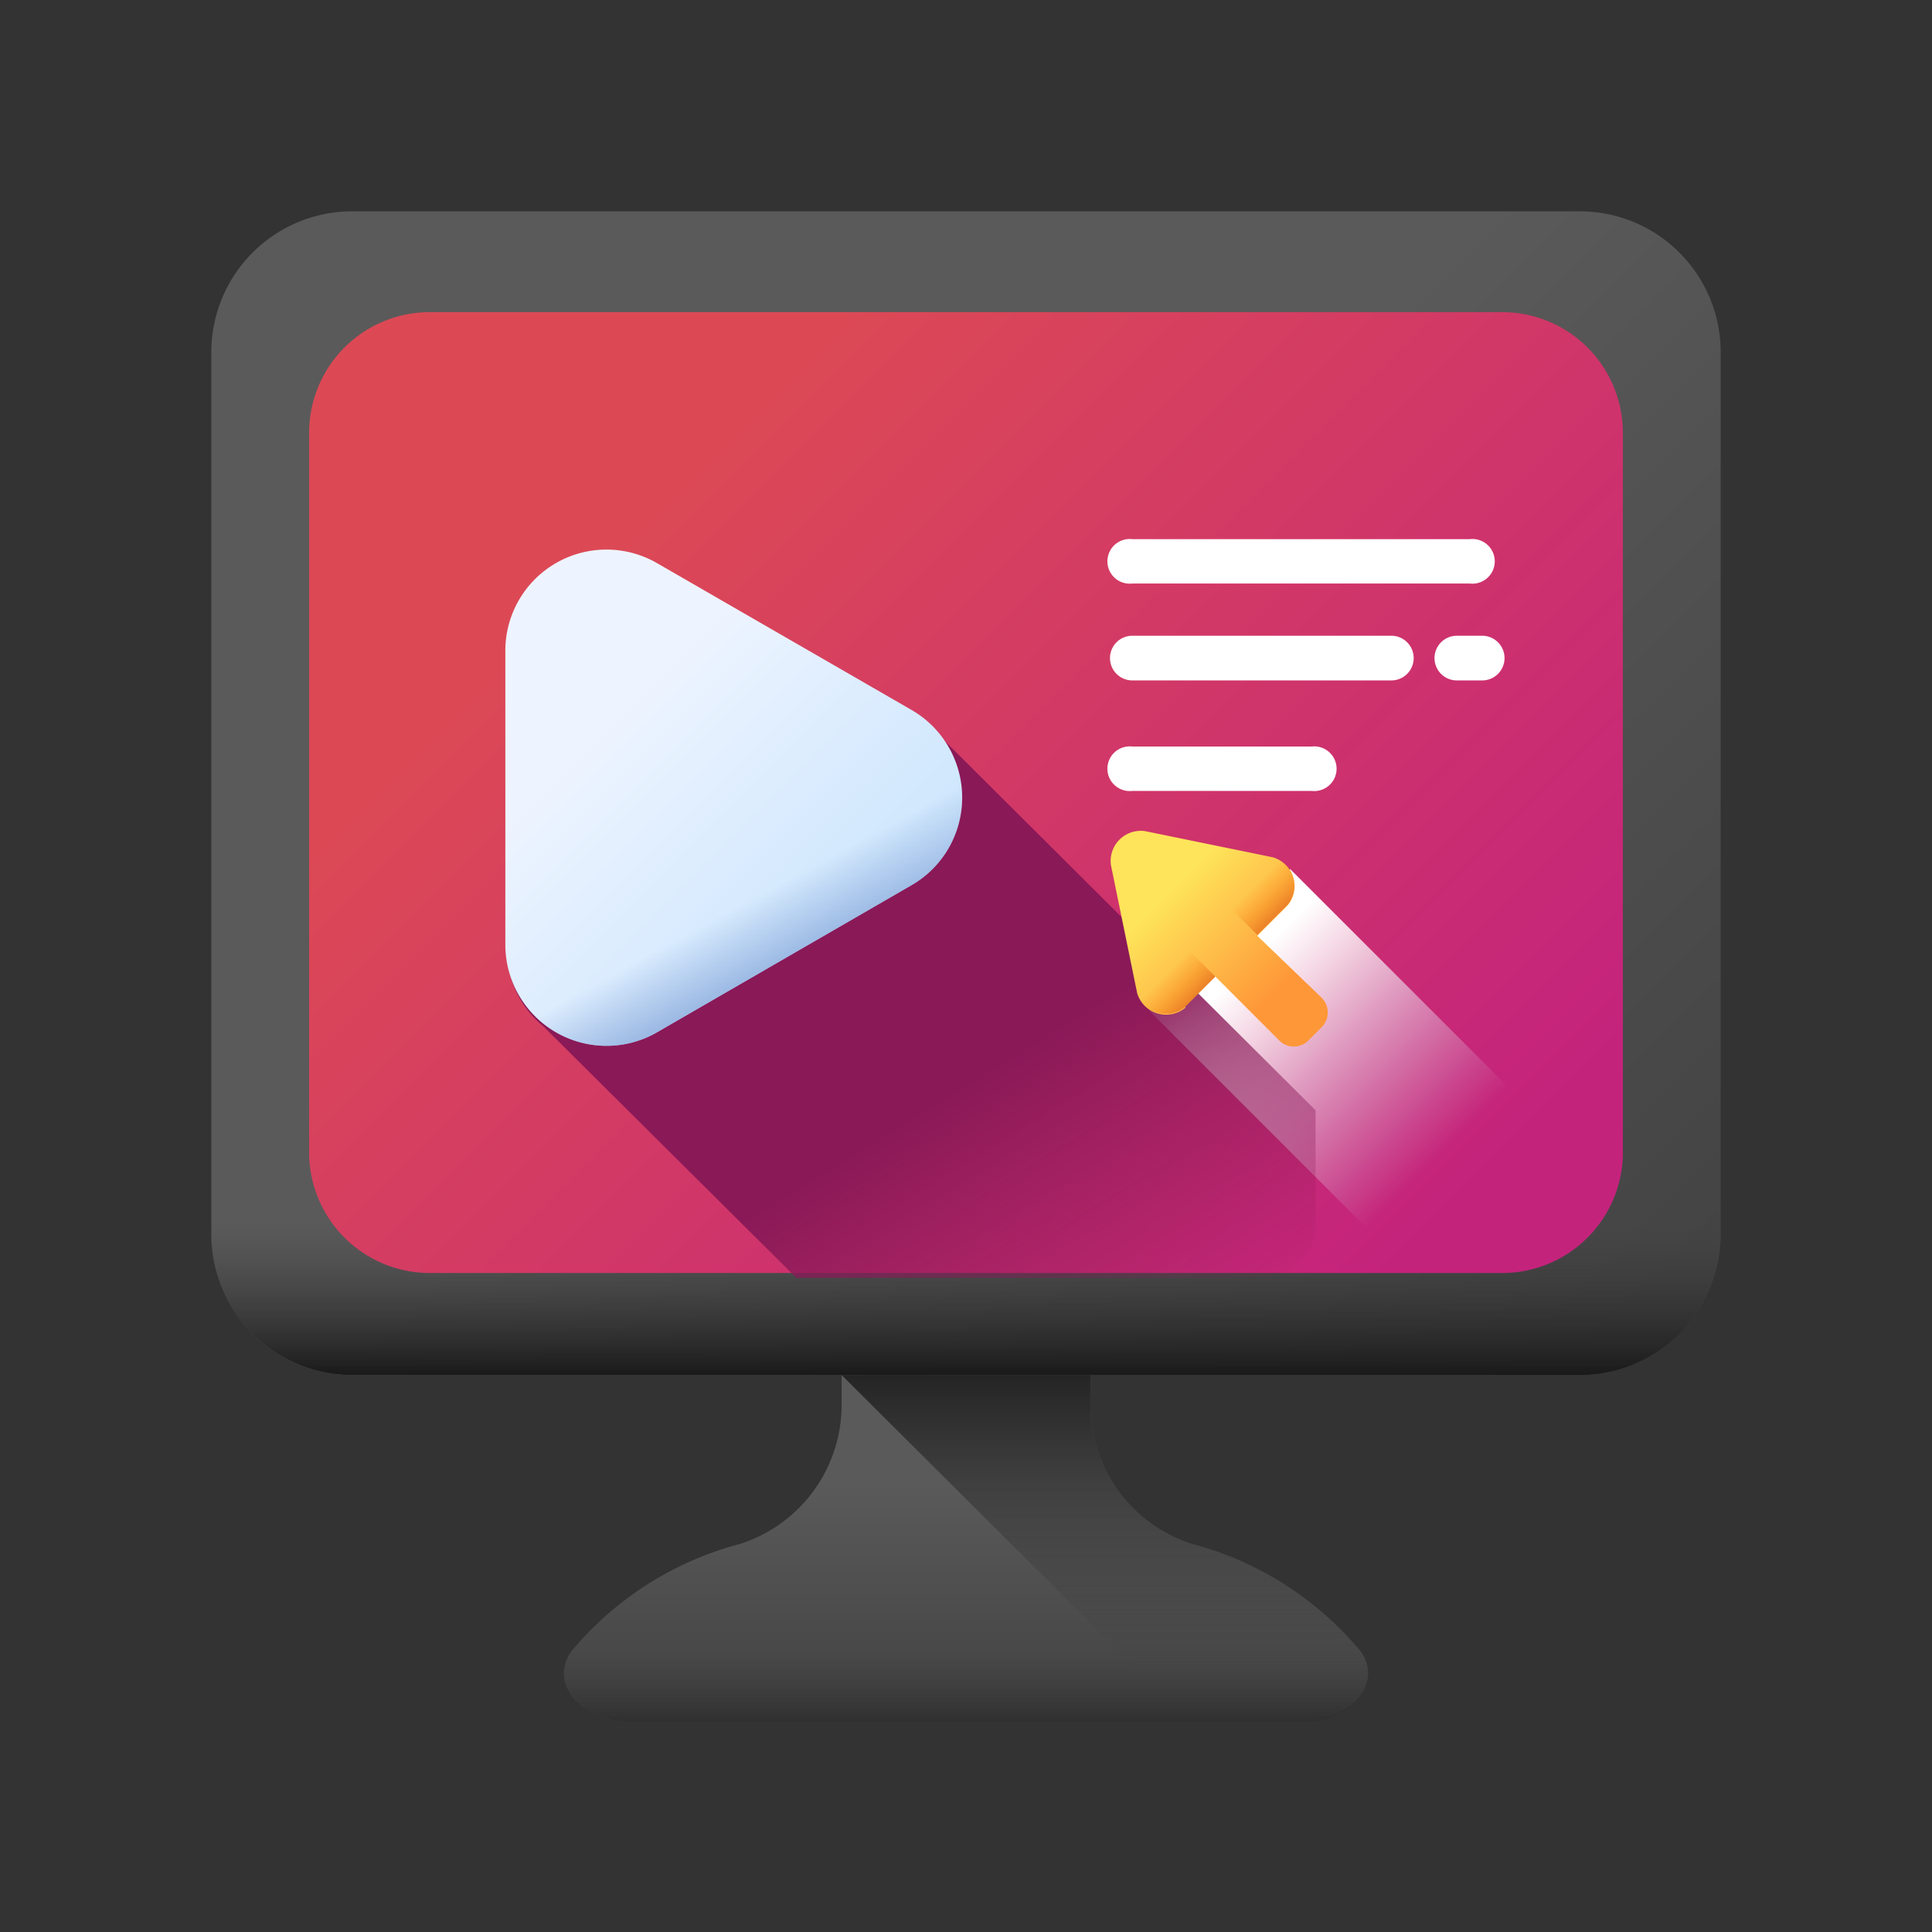 <svg id="Layer_1" data-name="Layer 1" xmlns="http://www.w3.org/2000/svg" xmlns:xlink="http://www.w3.org/1999/xlink" viewBox="0 0 64 64"><rect x="0" y="0" width="64" height="64" fill="#333333" stroke="none"/><defs><style>.cls-1{fill:url(#linear-gradient);}.cls-2{fill:url(#linear-gradient-2);}.cls-3{fill:url(#linear-gradient-3);}.cls-4{fill:url(#linear-gradient-4);}.cls-5{fill:url(#linear-gradient-5);}.cls-6{fill:url(#linear-gradient-6);}.cls-7{fill:url(#linear-gradient-7);}.cls-8{fill:url(#linear-gradient-8);}.cls-9{fill:url(#linear-gradient-9);}.cls-10{fill:url(#linear-gradient-10);}.cls-11{fill:#fff;}.cls-12{fill:url(#linear-gradient-11);}.cls-13{fill:url(#linear-gradient-12);}.cls-14{fill:url(#linear-gradient-13);}</style><linearGradient id="linear-gradient" x1="32.04" y1="269.65" x2="32.04" y2="262.61" gradientTransform="matrix(1, 0, 0, -1, -0.17, 318.75)" gradientUnits="userSpaceOnUse"><stop offset="0" stop-color="#5a5a5a"/><stop offset="1" stop-color="#444"/></linearGradient><linearGradient id="linear-gradient-2" x1="36.62" y1="263.52" x2="36.62" y2="274.31" gradientTransform="matrix(1, 0, 0, -1, -0.17, 318.75)" gradientUnits="userSpaceOnUse"><stop offset="0" stop-color="#433f43" stop-opacity="0"/><stop offset="1" stop-color="#1a1a1a"/></linearGradient><linearGradient id="linear-gradient-3" x1="30.5" y1="292.89" x2="51.35" y2="272.04" xlink:href="#linear-gradient"/><linearGradient id="linear-gradient-4" x1="32.04" y1="278.29" x2="32.04" y2="273.21" xlink:href="#linear-gradient-2"/><linearGradient id="linear-gradient-5" x1="21.44" y1="301.95" x2="46.59" y2="276.8" gradientTransform="matrix(1, 0, 0, -1, -0.17, 318.75)" gradientUnits="userSpaceOnUse"><stop offset="0" stop-color="#dc4955"/><stop offset="1" stop-color="#c4237c"/></linearGradient><linearGradient id="linear-gradient-6" x1="47.17" y1="279.73" x2="40.78" y2="286.12" gradientTransform="matrix(1, 0, 0, -1, -0.17, 318.75)" gradientUnits="userSpaceOnUse"><stop offset="0" stop-color="#d8ecfe" stop-opacity="0"/><stop offset="0.79" stop-color="#fff" stop-opacity="0.79"/><stop offset="1" stop-color="#fff"/></linearGradient><linearGradient id="linear-gradient-7" x1="32.04" y1="264.08" x2="32.04" y2="260.61" xlink:href="#linear-gradient-2"/><linearGradient id="linear-gradient-8" x1="36.79" y1="272.36" x2="30.84" y2="282.04" gradientTransform="matrix(1, 0, 0, -1, -0.17, 318.75)" gradientUnits="userSpaceOnUse"><stop offset="0" stop-color="#8a1958" stop-opacity="0"/><stop offset="1" stop-color="#8a1958"/></linearGradient><linearGradient id="linear-gradient-9" x1="19.13" y1="293.99" x2="26.31" y2="286.81" gradientTransform="matrix(1, 0, 0, -1, -0.17, 318.75)" gradientUnits="userSpaceOnUse"><stop offset="0" stop-color="#eef4ff"/><stop offset="1" stop-color="#cfe7fd"/></linearGradient><linearGradient id="linear-gradient-10" x1="24.44" y1="288.62" x2="25.91" y2="285.9" gradientTransform="matrix(1, 0, 0, -1, -0.17, 318.75)" gradientUnits="userSpaceOnUse"><stop offset="0" stop-color="#8aaadc" stop-opacity="0"/><stop offset="1" stop-color="#8aaadc"/></linearGradient><linearGradient id="linear-gradient-11" x1="38.3" y1="288.63" x2="41.76" y2="285.17" gradientTransform="matrix(1, 0, 0, -1, -0.17, 318.75)" gradientUnits="userSpaceOnUse"><stop offset="0" stop-color="#fee45a"/><stop offset="1" stop-color="#fe9738"/></linearGradient><linearGradient id="linear-gradient-12" x1="38.1" y1="285.78" x2="39.66" y2="284.23" gradientTransform="matrix(1, 0, 0, -1, -0.17, 318.75)" gradientUnits="userSpaceOnUse"><stop offset="0" stop-color="#fe7701" stop-opacity="0"/><stop offset="0.19" stop-color="#f87204" stop-opacity="0.19"/><stop offset="0.43" stop-color="#e7630c" stop-opacity="0.43"/><stop offset="0.71" stop-color="#cb4b19" stop-opacity="0.71"/><stop offset="1" stop-color="#a72b2b"/></linearGradient><linearGradient id="linear-gradient-13" x1="41.15" y1="288.83" x2="42.7" y2="287.27" xlink:href="#linear-gradient-12"/></defs><title>webinar</title><path class="cls-1" d="M45.07,54.7a10.86,10.86,0,0,0-5.6-3.56,4.84,4.84,0,0,1-3.35-4.61V43.1H27.88v3.43a4.84,4.84,0,0,1-3.35,4.61,10.86,10.86,0,0,0-5.6,3.56c-.76,1.07.31,2.34,2,2.34H43.11C44.76,57,45.83,55.77,45.07,54.7Z"/><path class="cls-2" d="M45.07,54.7a10.86,10.86,0,0,0-5.6-3.56,4.84,4.84,0,0,1-3.35-4.61V43.1H27.88v2.45L39.37,57h3.74C44.76,57,45.83,55.77,45.07,54.7Z"/><path class="cls-3" d="M52.37,45.55H11.63A4.67,4.67,0,0,1,7,40.87V11.63A4.67,4.67,0,0,1,11.63,7H52.37A4.67,4.67,0,0,1,57,11.63V40.87a4.67,4.67,0,0,1-4.67,4.68Z"/><path class="cls-4" d="M7,31.31v9.56a4.67,4.67,0,0,0,4.67,4.68H52.37A4.67,4.67,0,0,0,57,40.87V31.31Z"/><path class="cls-5" d="M49.76,42.17H14.24a4,4,0,0,1-4-4V14.29a4,4,0,0,1,4-3.95H49.76a4,4,0,0,1,4,3.95V38.22A4,4,0,0,1,49.76,42.17Z"/><path class="cls-6" d="M42.74,28.79l-4.68,4.68,8.7,8.7h3a4,4,0,0,0,3.73-2.63Z"/><path class="cls-7" d="M24.53,51.14a10.86,10.86,0,0,0-5.6,3.56c-.76,1.07.31,2.34,2,2.34H43.11c1.65,0,2.72-1.27,2-2.34a10.86,10.86,0,0,0-5.6-3.56,4.35,4.35,0,0,1-.63-.25H25.16a4.35,4.35,0,0,1-.63.25Z"/><path class="cls-8" d="M31.18,24.43a3.52,3.52,0,0,0-.92-.78l-8.47-4.88a3.35,3.35,0,0,0-5,2.9v9.77A3.3,3.3,0,0,0,18,34l8.38,8.33H41.79a1.79,1.79,0,0,0,1.79-1.79V36.78Z"/><path class="cls-9" d="M30.2,23.52l-8.46-4.88a3.35,3.35,0,0,0-5,2.9v9.77a3.35,3.35,0,0,0,5,2.9l8.46-4.89a3.35,3.35,0,0,0,0-5.8Z"/><path class="cls-10" d="M30.2,23.52l-8.46-4.88a3.35,3.35,0,0,0-5,2.9v9.77a3.35,3.35,0,0,0,5,2.9l8.46-4.89a3.35,3.35,0,0,0,0-5.8Z"/><path class="cls-11" d="M37.51,19.33H48.69a.74.74,0,1,0,0-1.47H37.51a.74.74,0,1,0,0,1.47Z"/><path class="cls-11" d="M37.51,22.54h8.58a.74.74,0,0,0,0-1.48H37.51a.74.74,0,0,0,0,1.48Z"/><path class="cls-11" d="M48.26,21.06a.74.74,0,0,0,0,1.48h.84a.74.74,0,1,0,0-1.48Z"/><path class="cls-11" d="M37.51,26.2h5.94a.74.74,0,1,0,0-1.47H37.51a.74.74,0,1,0,0,1.47Z"/><path class="cls-12" d="M39.26,33.35l1-1,2.1,2.1a.68.68,0,0,0,1,0l.41-.41a.69.69,0,0,0,0-1L41.65,31l1-1a1,1,0,0,0-.48-1.6l-4.25-.87a1,1,0,0,0-1.12,1.12l.87,4.25a1,1,0,0,0,1.6.48Z"/><path class="cls-13" d="M37.66,32.87a1,1,0,0,0,1.6.48l1-1L36.86,29Z"/><path class="cls-14" d="M42.16,28.37l-3.91-.8,3.4,3.4,1-1a1,1,0,0,0-.48-1.6Z"/></svg>